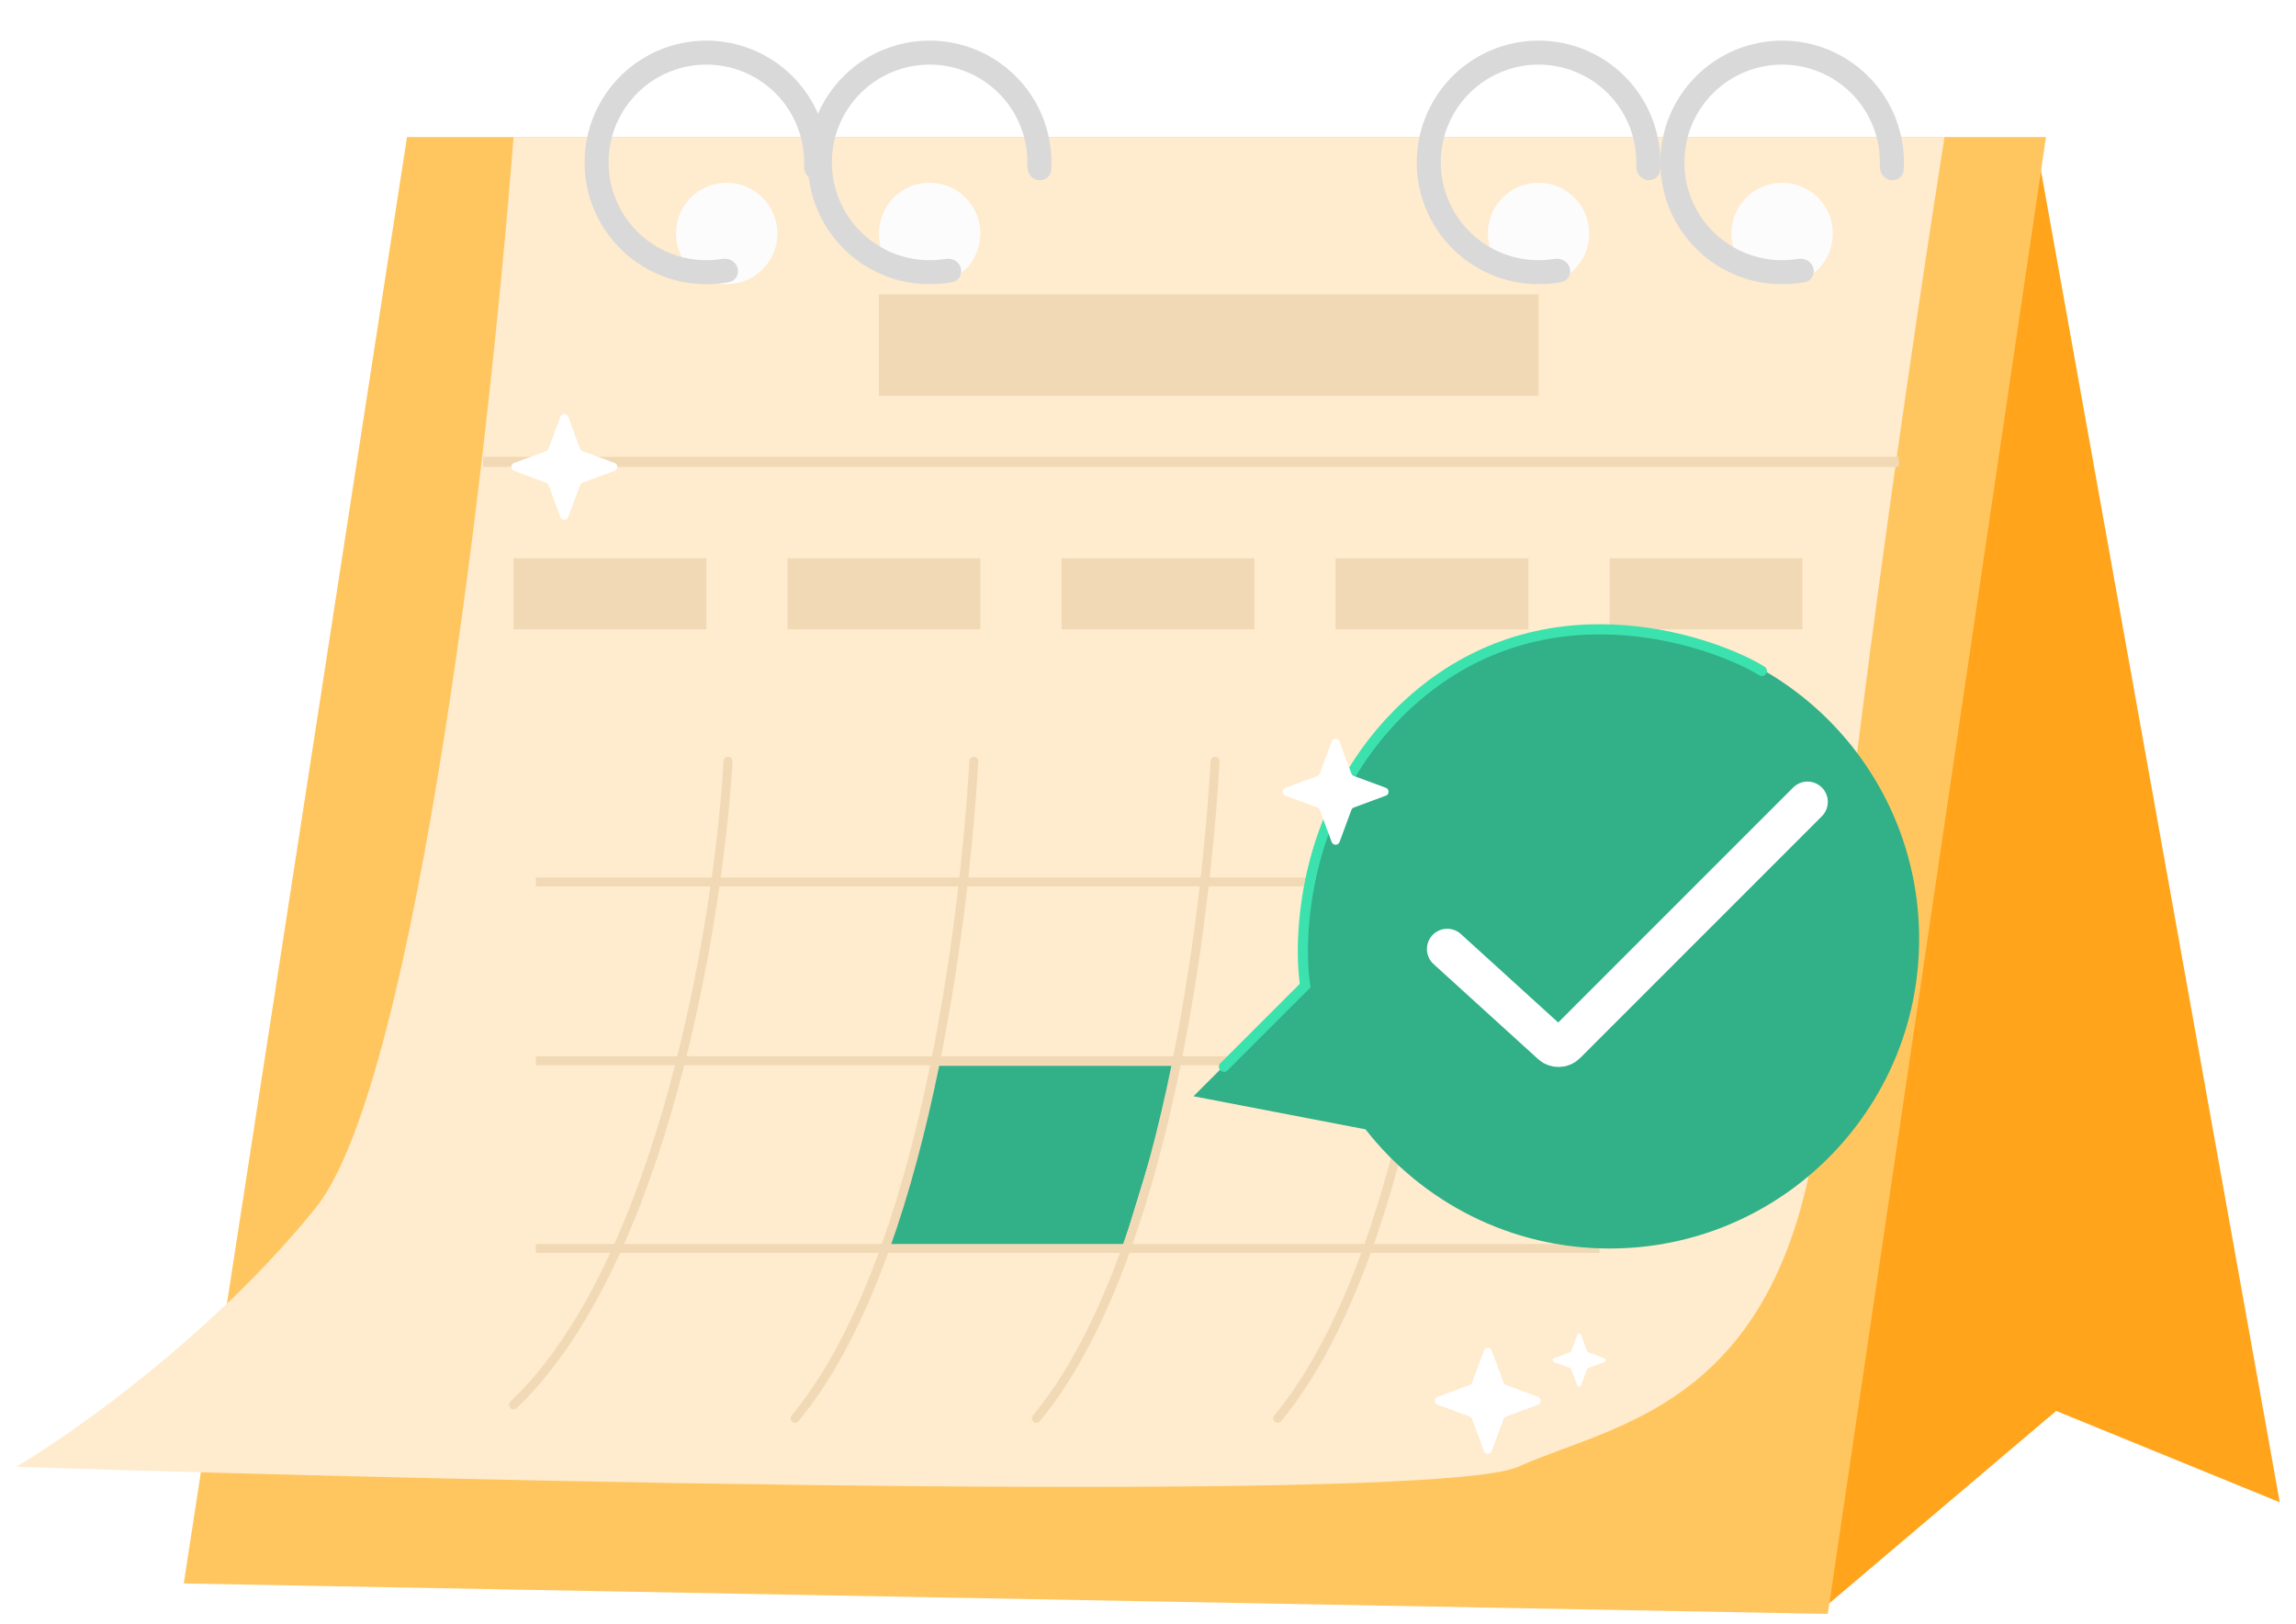 
<svg width="123" height="87" viewBox="0 0 123 87" fill="none" xmlns="http://www.w3.org/2000/svg">
<path d="M97.647 86.173L110.151 75.572L122.129 80.465L109.064 7.611L97.647 86.173Z" fill="#FFA41B"/>
<path d="M109.607 7.34H21.803L9.842 84.814L97.918 86.445L109.607 7.34Z" fill="#FFC660"/>
<path d="M16.91 64.698C22.346 57.956 26.243 23.65 27.512 7.34H104.17C102.449 18.213 98.734 43.495 97.646 57.63C96.287 75.3 86.773 76.115 81.336 78.562C76.986 80.519 25.88 79.377 0.871 78.562C3.952 76.75 11.473 71.44 16.91 64.698Z" fill="#FFEBCD"/>
<rect x="47.084" y="15.767" width="35.339" height="5.437" fill="#F1D9B5"/>
<path d="M50.151 57.086L63.122 57.087L60.132 66.873L47.356 66.873L50.151 57.086Z" fill="#32B088"/>
<rect x="27.511" y="29.902" width="10.33" height="3.806" fill="#F1D9B5"/>
<rect x="42.191" y="29.902" width="10.33" height="3.806" fill="#F1D9B5"/>
<rect x="56.87" y="29.902" width="10.33" height="3.806" fill="#F1D9B5"/>
<rect x="71.55" y="29.902" width="10.33" height="3.806" fill="#F1D9B5"/>
<rect x="86.229" y="29.902" width="10.33" height="3.806" fill="#F1D9B5"/>
<path d="M39.002 40.776C38.524 49.075 35.555 67.589 27.511 75.249" stroke="#F1D9B5" stroke-width="0.479" stroke-linecap="round"/>
<path d="M52.169 40.776C51.69 49.075 49.536 67.589 42.593 75.968" stroke="#F1D9B5" stroke-width="0.479" stroke-linecap="round"/>
<path d="M65.096 40.776C64.618 49.075 62.463 67.589 55.52 75.968" stroke="#F1D9B5" stroke-width="0.479" stroke-linecap="round"/>
<path d="M78.024 40.776C77.545 49.075 75.391 67.589 68.448 75.968" stroke="#F1D9B5" stroke-width="0.479" stroke-linecap="round"/>
<line x1="28.708" y1="47.24" x2="85.685" y2="47.24" stroke="#F1D9B5" stroke-width="0.479"/>
<line x1="28.708" y1="56.816" x2="85.685" y2="56.816" stroke="#F1D9B5" stroke-width="0.479"/>
<line x1="28.708" y1="66.87" x2="85.685" y2="66.87" stroke="#F1D9B5" stroke-width="0.479"/>
<path d="M25.881 24.737H101.724" stroke="#F1D9B5" stroke-width="0.544"/>
<path fill-rule="evenodd" clip-rule="evenodd" d="M86.229 66.873C95.387 66.873 102.811 59.449 102.811 50.29C102.811 41.132 95.387 33.708 86.229 33.708C77.07 33.708 69.646 41.132 69.646 50.29C69.646 51.15 69.712 51.994 69.838 52.818L63.938 58.718L73.153 60.49C76.188 64.375 80.916 66.873 86.229 66.873Z" fill="#32B088"/>
<path d="M77.53 50.834L83.127 55.922C83.342 56.117 83.672 56.11 83.877 55.904L96.831 42.951" stroke="white" stroke-width="2.175" stroke-linecap="round"/>
<path d="M65.569 57.141L69.919 52.792C69.466 49.711 70.028 42.299 75.899 37.297C83.239 31.044 92.21 34.578 94.384 35.938" stroke="#3BE2AD" stroke-width="0.544" stroke-linecap="round"/>
<circle cx="38.929" cy="12.505" r="2.718" fill="#FCFCFC"/>
<circle cx="49.802" cy="12.505" r="2.718" fill="#FCFCFC"/>
<circle cx="82.423" cy="12.505" r="2.718" fill="#FCFCFC"/>
<circle cx="95.472" cy="12.505" r="2.718" fill="#FCFCFC"/>
<g filter="url(#filter0_i_2646_1525)">
<path d="M39.508 12.165C39.608 12.505 39.414 12.866 39.065 12.933C37.895 13.156 36.681 13.055 35.556 12.635C34.231 12.139 33.102 11.226 32.341 10.033C31.58 8.84 31.228 7.432 31.337 6.021C31.446 4.61 32.011 3.273 32.947 2.211C33.882 1.149 35.138 0.42 36.524 0.135C37.91 -0.151 39.351 0.021 40.63 0.626C41.91 1.231 42.958 2.236 43.616 3.488C44.175 4.551 44.428 5.742 44.353 6.932C44.331 7.286 43.997 7.524 43.647 7.468C43.296 7.411 43.063 7.08 43.076 6.725C43.111 5.812 42.907 4.902 42.478 4.087C41.95 3.081 41.108 2.274 40.081 1.788C39.054 1.303 37.896 1.164 36.783 1.394C35.67 1.623 34.662 2.208 33.911 3.061C33.16 3.913 32.706 4.987 32.618 6.12C32.531 7.253 32.814 8.384 33.425 9.342C34.036 10.3 34.942 11.033 36.007 11.431C36.869 11.754 37.798 11.842 38.7 11.692C39.05 11.634 39.407 11.824 39.508 12.165Z" fill="#D9D9D9"/>
</g>
<g filter="url(#filter1_i_2646_1525)">
<path d="M51.469 12.165C51.569 12.505 51.375 12.866 51.026 12.933C49.856 13.156 48.641 13.055 47.517 12.635C46.192 12.139 45.063 11.226 44.302 10.033C43.541 8.84 43.189 7.432 43.298 6.021C43.407 4.61 43.972 3.273 44.908 2.211C45.843 1.149 47.099 0.42 48.485 0.135C49.871 -0.151 51.312 0.021 52.591 0.626C53.871 1.231 54.919 2.236 55.577 3.488C56.136 4.551 56.388 5.742 56.314 6.932C56.292 7.286 55.958 7.524 55.608 7.468C55.257 7.411 55.024 7.08 55.037 6.725C55.072 5.812 54.868 4.902 54.439 4.087C53.911 3.081 53.069 2.274 52.042 1.788C51.015 1.303 49.857 1.164 48.744 1.394C47.632 1.623 46.623 2.208 45.872 3.061C45.121 3.913 44.667 4.987 44.58 6.12C44.492 7.253 44.775 8.384 45.386 9.342C45.997 10.3 46.903 11.033 47.968 11.431C48.83 11.754 49.759 11.842 50.66 11.692C51.011 11.634 51.368 11.824 51.469 12.165Z" fill="#D9D9D9"/>
</g>
<g filter="url(#filter2_i_2646_1525)">
<path d="M84.089 12.165C84.19 12.505 83.996 12.866 83.647 12.933C82.476 13.156 81.262 13.055 80.138 12.635C78.812 12.139 77.684 11.226 76.923 10.033C76.162 8.84 75.809 7.432 75.918 6.021C76.028 4.61 76.593 3.273 77.528 2.211C78.464 1.149 79.719 0.42 81.105 0.135C82.491 -0.151 83.933 0.021 85.212 0.626C86.491 1.231 87.539 2.236 88.198 3.488C88.756 4.551 89.009 5.742 88.934 6.932C88.912 7.286 88.579 7.524 88.228 7.468C87.878 7.411 87.644 7.08 87.658 6.725C87.693 5.812 87.489 4.902 87.06 4.087C86.531 3.081 85.69 2.274 84.662 1.788C83.635 1.303 82.478 1.164 81.365 1.394C80.252 1.623 79.244 2.208 78.493 3.061C77.741 3.913 77.288 4.987 77.2 6.12C77.112 7.253 77.395 8.384 78.007 9.342C78.618 10.3 79.524 11.033 80.588 11.431C81.451 11.754 82.38 11.842 83.281 11.692C83.631 11.634 83.989 11.824 84.089 12.165Z" fill="#D9D9D9"/>
</g>
<g filter="url(#filter3_i_2646_1525)">
<path d="M97.138 12.165C97.239 12.505 97.044 12.866 96.696 12.933C95.525 13.156 94.311 13.055 93.187 12.635C91.861 12.139 90.733 11.226 89.972 10.033C89.211 8.84 88.858 7.432 88.967 6.021C89.076 4.61 89.641 3.273 90.577 2.211C91.513 1.149 92.768 0.42 94.154 0.135C95.54 -0.151 96.981 0.021 98.261 0.626C99.54 1.231 100.588 2.236 101.247 3.488C101.805 4.551 102.058 5.742 101.983 6.932C101.961 7.286 101.628 7.524 101.277 7.468C100.927 7.411 100.693 7.08 100.707 6.725C100.742 5.812 100.537 4.902 100.109 4.087C99.58 3.081 98.739 2.274 97.711 1.788C96.684 1.303 95.527 1.164 94.414 1.394C93.301 1.623 92.293 2.208 91.541 3.061C90.79 3.913 90.337 4.987 90.249 6.12C90.161 7.253 90.444 8.384 91.055 9.342C91.667 10.3 92.573 11.033 93.637 11.431C94.5 11.754 95.429 11.842 96.33 11.692C96.68 11.634 97.037 11.824 97.138 12.165Z" fill="#D9D9D9"/>
</g>
<path d="M30.019 22.317C30.091 22.122 30.368 22.122 30.441 22.317L31.075 24.031C31.098 24.093 31.146 24.141 31.208 24.164L32.922 24.798C33.118 24.871 33.118 25.148 32.922 25.22L31.208 25.855C31.146 25.877 31.098 25.926 31.075 25.987L30.441 27.701C30.368 27.897 30.091 27.897 30.019 27.701L29.385 25.987C29.362 25.926 29.313 25.877 29.252 25.855L27.538 25.22C27.342 25.148 27.342 24.871 27.538 24.798L29.252 24.164C29.313 24.141 29.362 24.093 29.385 24.031L30.019 22.317Z" fill="white"/>
<path d="M71.339 39.715C71.411 39.519 71.688 39.519 71.761 39.715L72.395 41.429C72.418 41.491 72.466 41.539 72.528 41.562L74.242 42.196C74.437 42.269 74.437 42.546 74.242 42.618L72.528 43.252C72.466 43.275 72.418 43.324 72.395 43.385L71.761 45.099C71.688 45.295 71.411 45.295 71.339 45.099L70.704 43.385C70.682 43.324 70.633 43.275 70.572 43.252L68.858 42.618C68.662 42.546 68.662 42.269 68.858 42.196L70.572 41.562C70.633 41.539 70.682 41.491 70.704 41.429L71.339 39.715Z" fill="white"/>
<path d="M79.494 72.336C79.566 72.14 79.844 72.14 79.916 72.336L80.55 74.05C80.573 74.112 80.621 74.16 80.683 74.183L82.397 74.817C82.593 74.889 82.593 75.166 82.397 75.239L80.683 75.873C80.621 75.896 80.573 75.945 80.55 76.006L79.916 77.72C79.844 77.916 79.566 77.916 79.494 77.72L78.86 76.006C78.837 75.945 78.788 75.896 78.727 75.873L77.013 75.239C76.817 75.166 76.817 74.889 77.013 74.817L78.727 74.183C78.788 74.16 78.837 74.112 78.86 74.05L79.494 72.336Z" fill="white"/>
<path d="M84.493 71.507C84.529 71.409 84.668 71.409 84.704 71.507L85.021 72.364C85.032 72.395 85.057 72.419 85.087 72.431L85.944 72.748C86.042 72.784 86.042 72.922 85.944 72.959L85.087 73.276C85.057 73.287 85.032 73.311 85.021 73.342L84.704 74.199C84.668 74.297 84.529 74.297 84.493 74.199L84.176 73.342C84.164 73.311 84.14 73.287 84.109 73.276L83.252 72.959C83.154 72.922 83.154 72.784 83.252 72.748L84.109 72.431C84.14 72.419 84.164 72.395 84.176 72.364L84.493 71.507Z" fill="white"/>
<defs>
<filter id="filter0_i_2646_1525" x="31.317" y="3.05176e-05" width="13.048" height="15.223" filterUnits="userSpaceOnUse" color-interpolation-filters="sRGB">
<feFlood flood-opacity="0" result="BackgroundImageFix"/>
<feBlend mode="normal" in="SourceGraphic" in2="BackgroundImageFix" result="shape"/>
<feColorMatrix in="SourceAlpha" type="matrix" values="0 0 0 0 0 0 0 0 0 0 0 0 0 0 0 0 0 0 127 0" result="hardAlpha"/>
<feOffset dy="2.175"/>
<feGaussianBlur stdDeviation="1.087"/>
<feComposite in2="hardAlpha" operator="arithmetic" k2="-1" k3="1"/>
<feColorMatrix type="matrix" values="0 0 0 0 0.729 0 0 0 0 0.456 0 0 0 0 0.456 0 0 0 0.13 0"/>
<feBlend mode="normal" in2="shape" result="effect1_innerShadow_2646_1525"/>
</filter>
<filter id="filter1_i_2646_1525" x="43.278" y="3.05176e-05" width="13.048" height="15.223" filterUnits="userSpaceOnUse" color-interpolation-filters="sRGB">
<feFlood flood-opacity="0" result="BackgroundImageFix"/>
<feBlend mode="normal" in="SourceGraphic" in2="BackgroundImageFix" result="shape"/>
<feColorMatrix in="SourceAlpha" type="matrix" values="0 0 0 0 0 0 0 0 0 0 0 0 0 0 0 0 0 0 127 0" result="hardAlpha"/>
<feOffset dy="2.175"/>
<feGaussianBlur stdDeviation="1.087"/>
<feComposite in2="hardAlpha" operator="arithmetic" k2="-1" k3="1"/>
<feColorMatrix type="matrix" values="0 0 0 0 0.729 0 0 0 0 0.456 0 0 0 0 0.456 0 0 0 0.13 0"/>
<feBlend mode="normal" in2="shape" result="effect1_innerShadow_2646_1525"/>
</filter>
<filter id="filter2_i_2646_1525" x="75.899" y="3.05176e-05" width="13.048" height="15.223" filterUnits="userSpaceOnUse" color-interpolation-filters="sRGB">
<feFlood flood-opacity="0" result="BackgroundImageFix"/>
<feBlend mode="normal" in="SourceGraphic" in2="BackgroundImageFix" result="shape"/>
<feColorMatrix in="SourceAlpha" type="matrix" values="0 0 0 0 0 0 0 0 0 0 0 0 0 0 0 0 0 0 127 0" result="hardAlpha"/>
<feOffset dy="2.175"/>
<feGaussianBlur stdDeviation="1.087"/>
<feComposite in2="hardAlpha" operator="arithmetic" k2="-1" k3="1"/>
<feColorMatrix type="matrix" values="0 0 0 0 0.729 0 0 0 0 0.456 0 0 0 0 0.456 0 0 0 0.13 0"/>
<feBlend mode="normal" in2="shape" result="effect1_innerShadow_2646_1525"/>
</filter>
<filter id="filter3_i_2646_1525" x="88.948" y="3.05176e-05" width="13.048" height="15.223" filterUnits="userSpaceOnUse" color-interpolation-filters="sRGB">
<feFlood flood-opacity="0" result="BackgroundImageFix"/>
<feBlend mode="normal" in="SourceGraphic" in2="BackgroundImageFix" result="shape"/>
<feColorMatrix in="SourceAlpha" type="matrix" values="0 0 0 0 0 0 0 0 0 0 0 0 0 0 0 0 0 0 127 0" result="hardAlpha"/>
<feOffset dy="2.175"/>
<feGaussianBlur stdDeviation="1.087"/>
<feComposite in2="hardAlpha" operator="arithmetic" k2="-1" k3="1"/>
<feColorMatrix type="matrix" values="0 0 0 0 0.729 0 0 0 0 0.456 0 0 0 0 0.456 0 0 0 0.13 0"/>
<feBlend mode="normal" in2="shape" result="effect1_innerShadow_2646_1525"/>
</filter>
</defs>
</svg>
